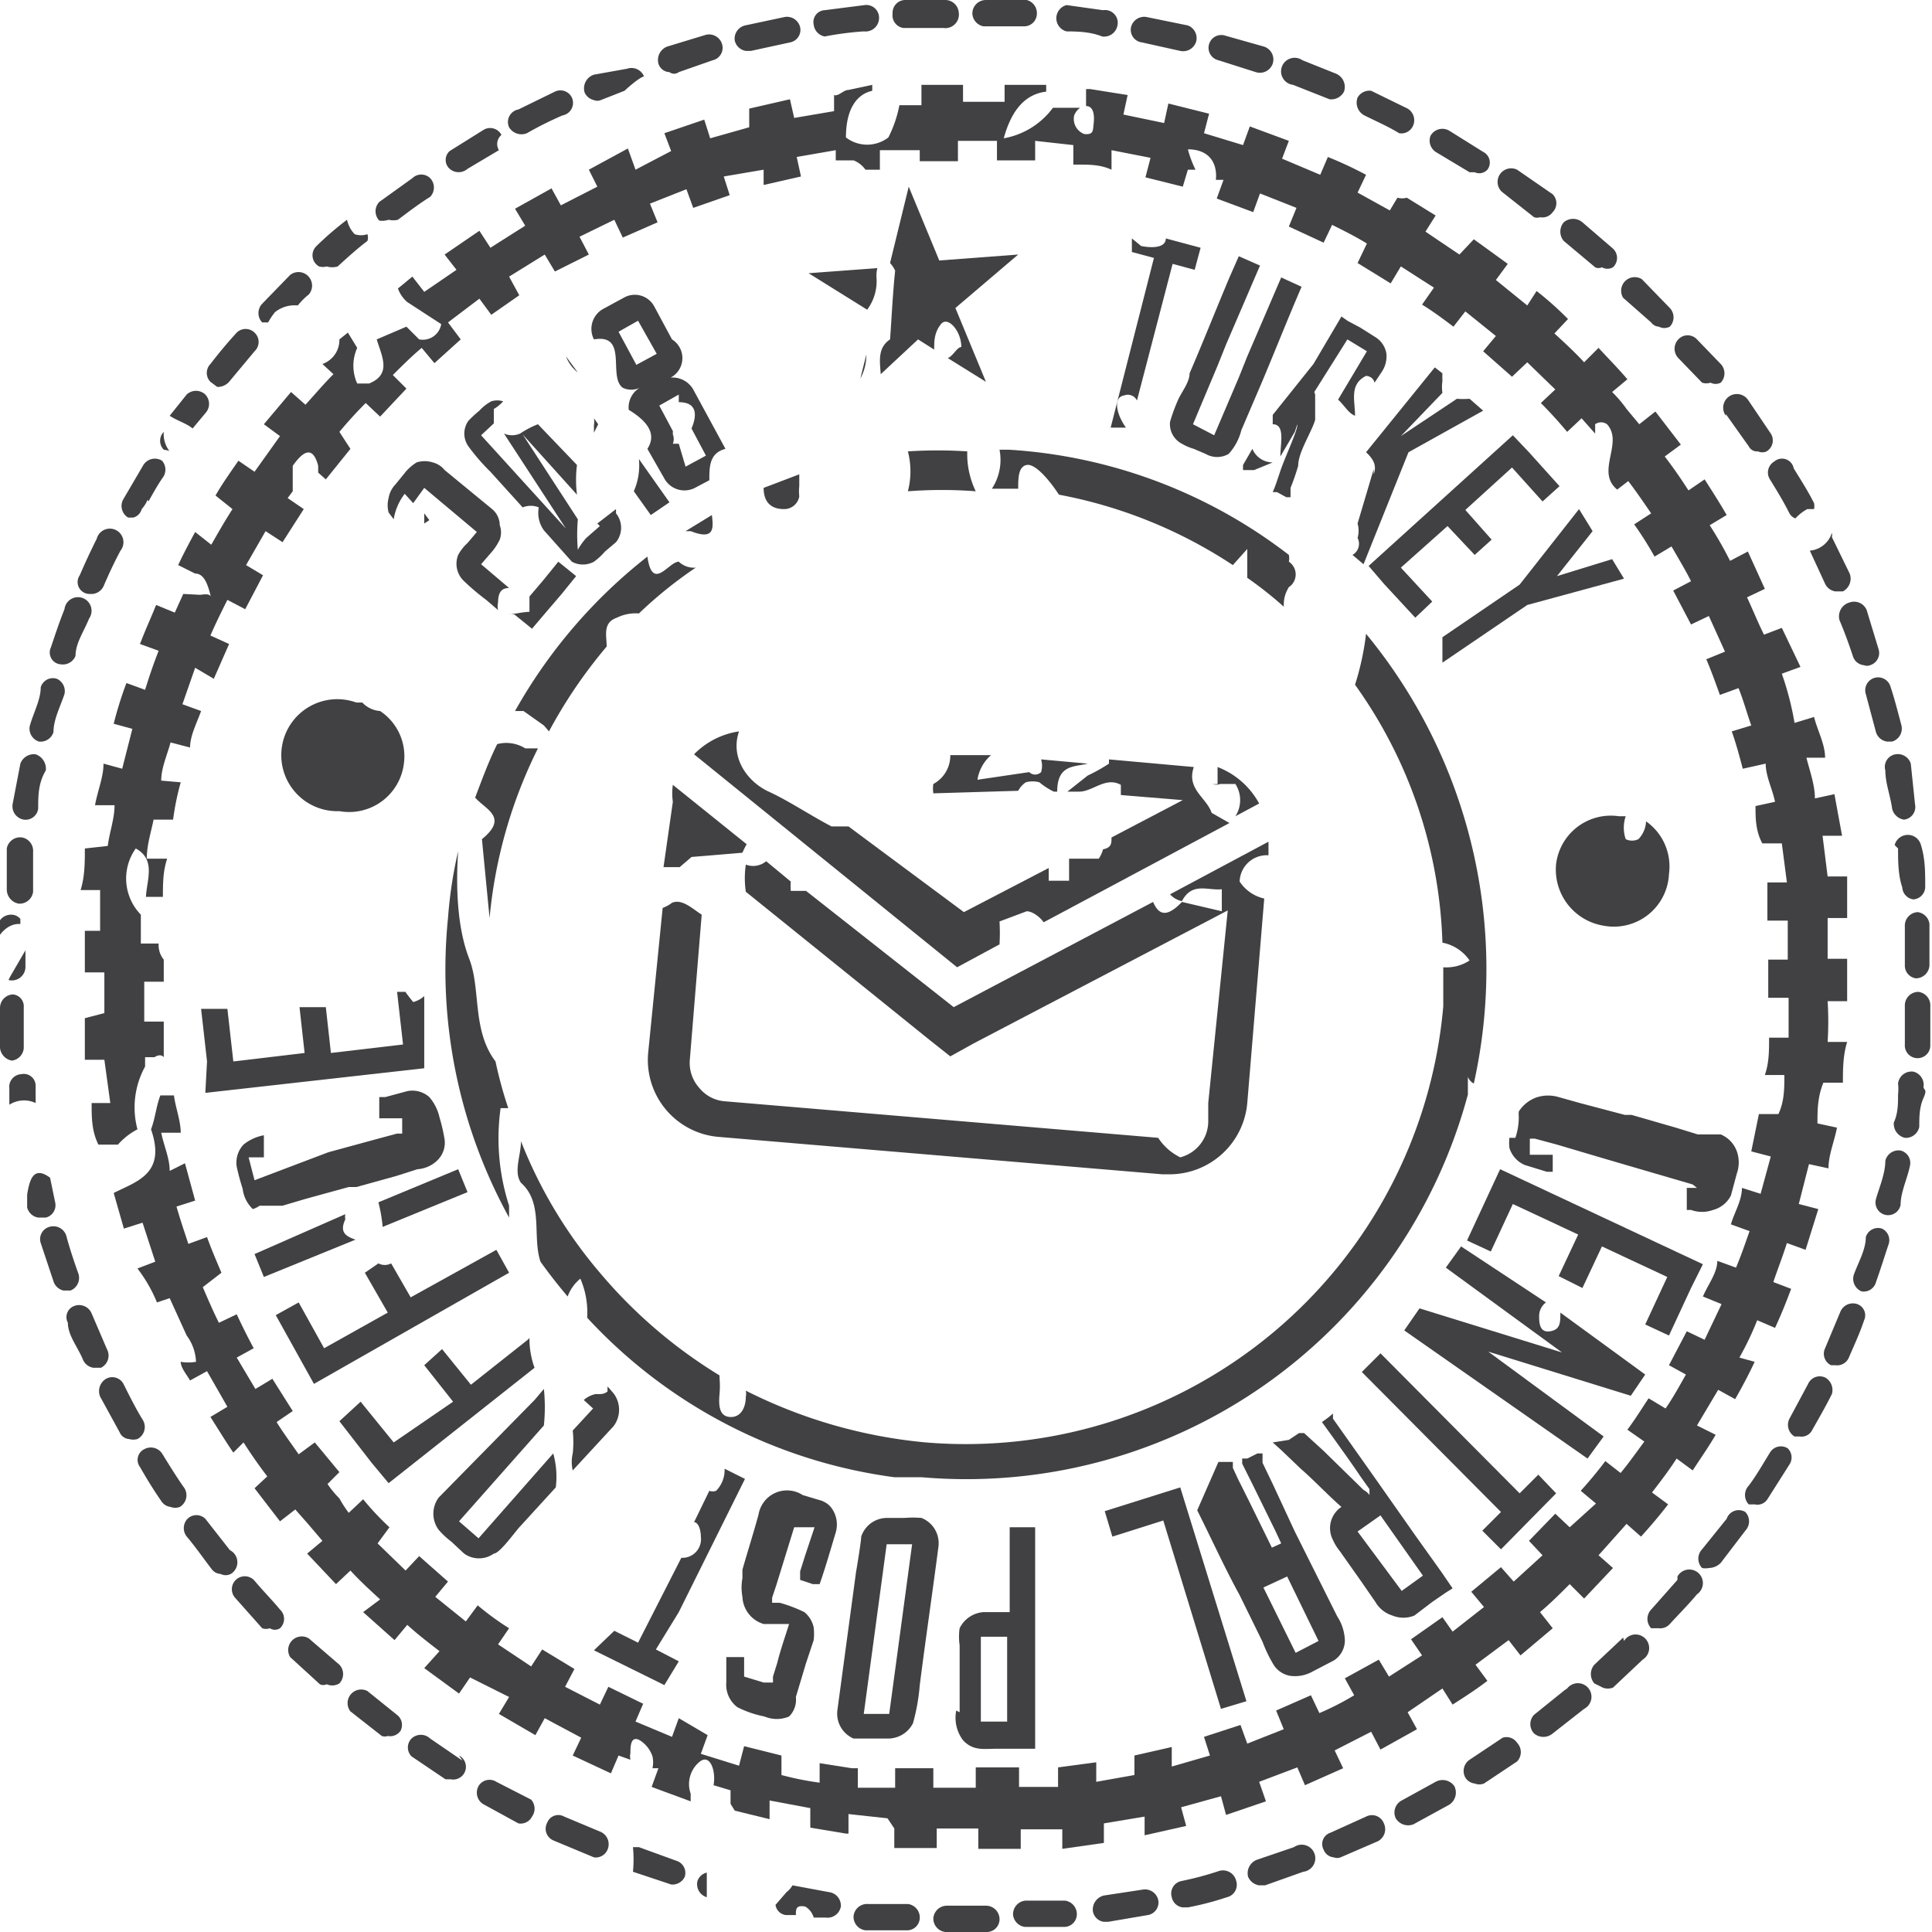 <svg xmlns="http://www.w3.org/2000/svg" viewBox="0 0 22.77 22.77"><defs><style>.cls-1{fill:#414042;}</style></defs><g id="레이어_2" data-name="레이어 2"><g id="_迹_1" data-name="卵迹_1"><path class="cls-1" d="M17.86,13.41l-.07,0a.49.49,0,0,0,0,.12.32.32,0,0,0,.18.2l.26.08.07,0v0h0v0l0-.13,0-.07v0s0,0,0,0h0l-.14,0-.13,0s0,0,0,0v0l0-.07,0-.12v0h0l.06,0,.26.07.54.16,1.06.31L20,14v0h0l-.06,0h-.06l0,.06,0,.13,0,.07h.05a.38.38,0,0,0,.26,0,.33.33,0,0,0,.21-.17l.07-.26a.39.39,0,0,0,0-.26.34.34,0,0,0-.19-.2l-.14,0-.13,0-.26-.08-.52-.15-.08,0L18.62,13l-.25-.07a.44.44,0,0,0-.25,0,.41.41,0,0,0-.22.17.35.35,0,0,0,0,.06A.77.77,0,0,1,17.86,13.41Z"/><polygon class="cls-1" points="17.83 14.19 18.6 14.55 18.37 15.04 18.65 15.18 18.88 14.69 19.65 15.05 19.39 15.61 19.67 15.74 19.93 15.18 20.07 14.9 17.68 13.78 17.55 14.06 17.29 14.62 17.57 14.75 17.83 14.19"/><path class="cls-1" d="M18.9,16.93l-1.36-1,1.68.52.17-.25-1-.73c0,.12,0,.2-.12.22s-.13-.09-.13-.17a.2.2,0,0,1,.08-.17l-1-.66-.18.25,1.37,1-1.68-.52-.18.26,2.16,1.51Z"/><polygon class="cls-1" points="17.47 18.04 17.69 18.26 18.34 17.6 18.13 17.38 17.91 17.6 16.27 15.95 16.05 16.17 17.69 17.82 17.47 18.04"/><path class="cls-1" d="M15,17l0,0,.1.09.23.22c.14.12.34.33.48.45a.3.3,0,0,0-.1.39.57.57,0,0,0,.08.13h0l0,0,.24.34.18.26a.35.35,0,0,0,.2.16.34.34,0,0,0,.26,0l.21-.16.16-.11.08-.05,0,0,0,0h0l0,0-.13-.19-.3-.42-.52-.74-.46-.65,0-.06v0s0,0,0,0h0l0,0-.06.05-.07.05,0,0v0h0s0,0,0,0c.13.18.34.47.46.65l.1.14,0,.07s.06.07,0,0h0l0,0a.19.19,0,0,0-.07-.06l-.47-.46-.23-.21,0,0a0,0,0,0,0,0,0h0l-.06,0-.12.08L15,17s0,0,0,0Zm1.27.86.5.71-.25.18L16,18.05Z"/><path class="cls-1" d="M15.85,18.33Z"/><path class="cls-1" d="M14.11,17.8c.17.34.33.69.5,1l.27.55a1.66,1.66,0,0,0,.13.27.29.29,0,0,0,.19.13.42.42,0,0,0,.27-.05l.25-.13a.28.28,0,0,0,.13-.24.55.55,0,0,0-.09-.28l-.5-1L15,17.49l-.12-.25,0-.11h-.06l0,0-.12.06h-.06l0,.06.12.24.27.55.07.15v0a0,0,0,0,1,0,0h0l0,0-.11.05,0,0h0s0,0,0,0v0l-.27-.55-.13-.26-.06-.13,0-.07h0l0,0h0l-.1,0-.07,0,0,0s0,0,0,0Zm1.06.78.37.76-.27.14-.38-.77Z"/><polygon class="cls-1" points="13.71 17.92 14.39 20.14 14.69 20.05 13.91 17.53 13.02 17.81 13.11 18.11 13.71 17.92"/><path class="cls-1" d="M11.27,20.16a.44.44,0,0,0,.08.35c.12.13.25.1.4.1h.45s0,0,0,0v-.37c0-.15,0-.3,0-.46,0-.56,0-1.13,0-1.71V18s0,0,0,0h-.3s0,0,0,0h0v1h-.31a.34.34,0,0,0-.28.19.68.68,0,0,0,0,.2v.79Zm.6-.87,0,1h-.31l0-1Z"/><path class="cls-1" d="M10.06,20.49l.2,0,.2,0a.33.33,0,0,0,.3-.18,2.36,2.36,0,0,0,.08-.45c.07-.55.15-1.09.22-1.63a.32.32,0,0,0-.2-.34,1.2,1.2,0,0,0-.2,0l-.2,0a.32.32,0,0,0-.31.22c0,.05-.05.36-.06.41l-.22,1.63A.32.32,0,0,0,10.06,20.49Zm.39-2.29.3,0-.27,2-.3,0Z"/><path class="cls-1" d="M9,19.14l.16,0,.07,0H9.3s0,0,0,0h0c-.05.16-.1.3-.14.46l-.05.16,0,.07h0s0,0,0,0H9l-.23-.07h0v0l0-.07,0-.16h0l-.11,0-.1,0h0v0l0,.12c0,.08,0,.16,0,.18a.33.33,0,0,0,.13.29,1.21,1.21,0,0,0,.32.11.37.37,0,0,0,.29,0A.28.28,0,0,0,9.38,20l.12-.4.09-.27a.68.68,0,0,0,0-.15A.32.32,0,0,0,9.48,19a1.72,1.72,0,0,0-.29-.11l-.09,0a0,0,0,0,1,0,0v-.06l.05-.15L9.36,18v0h0l.09,0,.08,0h.07s0,0,0,0l-.11.33-.06.19,0,.1v0h0l.15.05.08,0h0v0c.07-.2.13-.41.19-.61a.33.33,0,0,0-.06-.3.26.26,0,0,0-.13-.08l-.2-.06a.34.34,0,0,0-.52.23c-.06.22-.13.44-.19.65l0,.1a.61.61,0,0,0,0,.22A.35.35,0,0,0,9,19.14Z"/><path class="cls-1" d="M8,19.58l-.27-.14L8,19v0s0,0,0,0l.78-1.57-.24-.12a.35.35,0,0,1-.1.26.11.11,0,0,1-.08,0l-.18.37c.05,0,.08.09.08.17a.22.22,0,0,1-.23.25l0,0-.51,1-.28-.14L7,19.45l.83.41Z"/><path class="cls-1" d="M7.08,16.43s-.06,0-.06,0a.31.31,0,0,0-.14.07l.11.1-.24.26a1.22,1.22,0,0,1,0,.27.44.44,0,0,0,0,.2l.48-.52a.32.32,0,0,0,0-.39l-.07-.08v.06A.14.14,0,0,1,7.08,16.43Z"/><path class="cls-1" d="M6.52,17.13h0v0l-.88,1-.23-.2,1-1.13a2.08,2.08,0,0,0,0-.43l-.11.13L5.17,17.65a.32.32,0,0,0,0,.38,1,1,0,0,0,.15.14l.15.14a.3.3,0,0,0,.35,0c.07,0,.26-.27.31-.32l.42-.46A1,1,0,0,0,6.52,17.13Z"/><path class="cls-1" d="M6.22,15.79l-.67.53-.34-.42L5,16.09l.34.43L4.64,17l-.39-.48L4,16.75l.38.49.2.24,1.72-1.36a1,1,0,0,1-.06-.35Z"/><path class="cls-1" d="M4.46,14.89,4.3,15l.27.47-.75.42-.3-.54-.27.15.3.54.15.27L6,15l-.15-.27-.27.15-.74.41-.23-.4A.16.16,0,0,1,4.46,14.89Z"/><path class="cls-1" d="M4.51,14.46l1-.41-.11-.27-.94.39A1.84,1.84,0,0,1,4.51,14.46Z"/><path class="cls-1" d="M4.07,14.37a.14.14,0,0,1,0-.06L3,14.78l.11.27,1.08-.44C4.07,14.57,4,14.52,4.07,14.37Z"/><path class="cls-1" d="M3.06,14.21l.14,0,.13,0,.27-.08.51-.14.09,0,.47-.13.25-.08a.37.37,0,0,0,.23-.1.29.29,0,0,0,.09-.25,2,2,0,0,0-.06-.26.55.55,0,0,0-.12-.24.3.3,0,0,0-.26-.07l-.26.07-.07,0h0v.05l0,.13,0,.07v0h0l.14,0,.13,0s0,0,0,0v0l0,.06,0,.12v0s0,0,0,0l-.06,0-.26.07-.55.15L3,13.91l-.07-.27v0H3l.06,0h.05l0-.06,0-.13,0-.07v0h0a.53.53,0,0,0-.24.11.31.31,0,0,0-.08.26,2.5,2.5,0,0,0,.07.26.39.39,0,0,0,.12.24A.3.3,0,0,0,3.06,14.21Z"/><path class="cls-1" d="M2.42,12.88,5,12.59l0-.31L5,11.74a.32.32,0,0,1-.13.07s-.09-.11-.09-.12h-.1l.07.62-.85.1-.06-.54-.31,0,.06.54-.84.1-.07-.62-.31,0,.07.62Z"/><path class="cls-1" d="M4.87,5.93,5,5.75l.62.52-.11.13a.53.53,0,0,0-.11.14.28.28,0,0,0,.07.31,2.75,2.75,0,0,0,.26.22l.14.12a.2.2,0,0,1,0-.09c0-.14.06-.17.13-.17l-.33-.28.13-.15a.67.67,0,0,0,.09-.14.25.25,0,0,0,0-.17A.25.25,0,0,0,5.8,6l-.56-.46a.26.26,0,0,0-.14-.09.31.31,0,0,0-.19,0,.58.58,0,0,0-.12.1l-.13.16a.3.3,0,0,0-.08.16.33.33,0,0,0,0,.17l.06.08a.66.66,0,0,1,.13-.3Z"/><path class="cls-1" d="M6,7.24l.06,0,.21.17.17-.2.18-.21.17-.21-.21-.17-.17.21-.17.2,0,0v.18C6.1,7.22,6,7.25,6,7.24Z"/><path class="cls-1" d="M5.06,6.13,5,6.05,5,6.17Z"/><path class="cls-1" d="M7.07,6.2l-.16.14h0a.71.71,0,0,0-.1.14,2.2,2.2,0,0,1,0-.36l-.65-1,.64.71a1.41,1.41,0,0,1,0-.35L6.34,5a1.06,1.06,0,0,0-.21.11.24.24,0,0,1-.19,0l.73,1.12-1-1.1.15-.14s0-.07,0-.11l0-.06,0,0a.44.44,0,0,0,.11-.09.23.23,0,0,0-.14,0,.53.53,0,0,0-.14.11,1.42,1.42,0,0,0-.13.12.26.26,0,0,0,0,.3,2.43,2.43,0,0,0,.26.3l.38.42a.25.25,0,0,1,.19,0,.35.35,0,0,0,.06.27l.33.37A.27.27,0,0,0,7,6.62a.74.74,0,0,0,.13-.12l.13-.11a.27.27,0,0,0,0-.34V6l-.22.17Z"/><path class="cls-1" d="M6.81,4.39,6.67,4.2A.45.45,0,0,0,6.81,4.39Z"/><path class="cls-1" d="M7.05,5,7,4.93a.22.22,0,0,1,0,.08L7,5.1Z"/><path class="cls-1" d="M7.47,5.79l.2.28.22-.15-.36-.51,0,0A.76.76,0,0,1,7.47,5.79Z"/><path class="cls-1" d="M7,4c.41-.07.16.44.34.57a.23.23,0,0,0,.2,0,.27.27,0,0,0-.13.26h0c.23.14.33.29.22.46l.2.35a.27.27,0,0,0,.36.11l.17-.09c0-.16,0-.32.19-.37l0,0-.38-.7a.28.28,0,0,0-.37-.11A.26.26,0,0,0,7.92,4l-.21-.39a.26.26,0,0,0-.36-.1l-.24.13A.27.27,0,0,0,7,4l0,0A.34.34,0,0,1,7,4ZM8,4.65l0,.09,0,0c.23,0,.21.17.15.31l.17.32-.24.13L8,5.23l-.07,0a.15.15,0,0,0,0-.11V5.08l-.16-.3Zm-.48-.87.22.39-.24.13-.21-.39Z"/><path class="cls-1" d="M10.49,4c-.15.1-.12.26-.11.41L10.82,4l.19.12c0-.1,0-.2.08-.3s.24.08.24.27c-.05,0-.1.11-.16.13l.45.28-.36-.87L12,3l-.93.07-.36-.87-.22.9a.35.35,0,0,1,.06.09C10.52,3.48,10.51,3.73,10.49,4Z"/><path class="cls-1" d="M10.34,3.16l-.81.06.69.43a.56.56,0,0,0,.11-.38A.37.37,0,0,1,10.34,3.16Z"/><path class="cls-1" d="M10.21,4.18l-.07.28h0A.56.56,0,0,0,10.21,4.18Z"/><path class="cls-1" d="M13.25,4.66a.12.12,0,0,1,.15.06l.42-1.61.26.07.07-.26-.41-.11c0,.1-.13.12-.29.09l-.11-.09,0,.16.26.07-.51,2,.18,0,0,0C13.15,4.87,13.12,4.68,13.25,4.66Z"/><path class="cls-1" d="M14.7,4.2l-.1.25-.29.68L14.06,5l.29-.69.1-.25.4-.93-.25-.11-.11.25c-.16.38-.31.76-.47,1.13,0,.1-.08.2-.13.3a2.15,2.15,0,0,0-.1.27.26.26,0,0,0,.14.26.59.59,0,0,0,.14.06l.14.06a.27.27,0,0,0,.27,0,.64.64,0,0,0,.15-.28l.24-.56c.16-.38.31-.76.47-1.13l-.24-.11Z"/><path class="cls-1" d="M14.76,5.29l-.11.19,0,.06v0h0l0,0,.07,0,.06,0,0,0h0s0,0,0,0L15,5.45A.26.26,0,0,1,14.76,5.29Z"/><path class="cls-1" d="M15.49,4.62,15.88,4l.23.14-.34.57c.07.06.12.16.2.19l0,0v0c0-.18-.07-.37.13-.47,0,0,.08,0,.1.08l.08-.12a.33.33,0,0,0,.06-.22.28.28,0,0,0-.12-.19l-.19-.12-.15-.08-.07-.05,0,0h0l0,0-.1.17-.23.39L15,4.89,15,5c.15,0,.09.23.09.38l.17-.29L15.29,5l0-.06s0-.07,0,0h0a.06.06,0,0,1,0,0s0,0,0,.07-.15.39-.2.54-.06.18-.09.25v0s0,0,0,0h0l.05,0,.11.06.05,0h0v0s0-.08,0-.11a2.67,2.67,0,0,0,.09-.26c0-.16.15-.38.2-.54h0l0-.3Z"/><path class="cls-1" d="M16.19,5.59l0-.06,0,0L16,6.17a.31.31,0,0,1,0,.17.15.15,0,0,1-.06.2l.13.11.53-1.32.88-.49-.16-.14a1,1,0,0,1-.15,0l-.66.44L17,4.63a.47.47,0,0,1,0-.14h0a.79.79,0,0,1,0-.09l-.09-.07-.81,1,0,0C16.21,5.43,16.22,5.51,16.19,5.59Z"/><path class="cls-1" d="M15.52,6l0,.06,0,0Z"/><path class="cls-1" d="M15.85,6h0l0,0Z"/><polygon class="cls-1" points="16.51 6.69 17.06 6.2 17.38 6.54 17.58 6.36 17.27 6.01 17.82 5.51 18.18 5.91 18.38 5.73 18.02 5.33 17.83 5.13 16.13 6.67 16.31 6.88 16.68 7.28 16.88 7.09 16.51 6.69"/><path class="cls-1" d="M19.14,6.82,19,6.59l-.65.2.42-.53L18.61,6l-.7.89L17,7.51h0c0,.08,0,.17,0,.25l0,.05,1-.68Z"/><path class="cls-1" d="M18.78,5.43v0Z"/><path class="cls-1" d="M10.54,21.55l0,.23.5,0v-.23h.49v.24l.5,0,0-.23.49,0,0,.23.49-.07,0-.23.48-.08,0,.22.49-.11-.06-.22.47-.13.06.22.47-.16L14.84,21l.45-.17.09.21.45-.2-.1-.21.43-.22.11.21.43-.24-.11-.2L17,19.9l.12.19c.14-.09.28-.18.41-.28l-.14-.19.39-.29.14.18.38-.32L18.15,19c.12-.1.24-.22.35-.33l.17.17.34-.36-.17-.15.33-.37.17.15c.11-.12.22-.25.32-.38l-.19-.14c.1-.13.2-.26.29-.4l.19.14c.09-.14.19-.28.27-.42L20,16.8l.25-.42.2.11c.08-.14.16-.29.23-.44L20.5,16a3.55,3.55,0,0,0,.21-.44l.21.09c.07-.15.13-.3.19-.46l-.21-.08c.05-.15.11-.3.16-.46l.22.08.15-.48-.23-.06.12-.47.23.05c0-.16.07-.32.1-.48l-.23-.05c0-.15,0-.31.07-.48l.23,0c0-.15,0-.32.05-.48h0l-.23,0a3.87,3.87,0,0,0,0-.48h.23c0-.17,0-.34,0-.5h-.23c0-.16,0-.32,0-.48l.23,0c0-.16,0-.33,0-.49l-.23,0-.06-.48.23,0-.09-.49-.23.05c0-.16-.06-.32-.1-.48l.22,0c0-.16-.09-.32-.13-.48l-.23.07A3.53,3.53,0,0,0,21,7.94l.22-.08L21,7.4l-.21.08c-.07-.14-.13-.29-.2-.44l.21-.1L20.6,6.5l-.21.11a4.49,4.49,0,0,0-.24-.42l.2-.12c-.08-.14-.17-.28-.26-.42l-.19.13c-.09-.14-.18-.27-.28-.4l.19-.14-.3-.39L19.32,5l-.15-.18A1.46,1.46,0,0,0,19,4.62l.18-.15c-.11-.13-.23-.25-.34-.37l-.17.17c-.11-.12-.23-.23-.35-.34l.16-.17a3.8,3.8,0,0,0-.37-.33L18,3.6l-.37-.3.14-.19-.4-.29L17.2,3l-.4-.27.12-.19-.34-.21a.2.2,0,0,1-.11,0l-.09.15L16,2.27l.1-.21a4.69,4.69,0,0,0-.45-.21l-.09.21-.45-.19.08-.21-.46-.17-.08.22-.46-.14.06-.23-.48-.12-.05.23-.48-.1.05-.23-.44-.07h-.05l0,.2c.09,0,.1.11.09.2s0,.14-.11.13a.19.19,0,0,1-.12-.22.2.2,0,0,1,.07-.09l-.32,0a.92.92,0,0,1-.58.36c.09-.33.25-.52.5-.55V1l-.49,0V1.2h-.49V1h-.49v.24H10.6a1.43,1.43,0,0,1-.13.38.41.41,0,0,1-.5,0c0-.34.13-.51.31-.55V1L10,1.06c-.06,0-.12.08-.17.06l0,.19-.47.08-.05-.22-.48.11,0,.22-.46.13-.07-.22-.47.16.08.21L7.49,2,7.4,1.75,6.94,2l.1.2-.43.22-.11-.2-.43.24.12.2-.41.26-.13-.2L5.24,3l.14.18L5,3.44l-.14-.18-.17.14a.38.38,0,0,0,.11.16l.4.26A.22.22,0,0,1,4.94,4l-.15-.15L4.44,4c.06.2.18.41-.09.52,0,0-.13,0-.14,0a.51.51,0,0,1,0-.42L4.1,3.92,4,4a.3.3,0,0,1-.2.29l.13.12c-.12.12-.22.24-.33.36l-.17-.15L3.11,5l.19.14L3,5.56l-.19-.13c-.09.13-.19.27-.27.41L2.74,6c-.09.14-.17.28-.25.42L2.3,6.27v0h0c-.07.13-.14.26-.2.39l.2.1c.07,0,.14.05.19.3,0-.08-.09-.05-.14-.05L2.16,7l-.1.22-.22-.09c-.06.15-.13.3-.19.46l.22.08c-.06.15-.11.3-.16.46l-.22-.08a4.42,4.42,0,0,0-.15.48l.22.06-.12.47L1.22,9c0,.16-.07.32-.1.49l.23,0c0,.16-.06.32-.08.48L1,10c0,.16,0,.33-.05.49v0l.23,0,0,.48H1c0,.16,0,.33,0,.49h.23c0,.16,0,.32,0,.48L1,12c0,.16,0,.33,0,.49l.23,0L1.3,13l-.22,0c0,.17,0,.33.08.49l.23,0v0a.8.8,0,0,1,.23-.18,1,1,0,0,1,.09-.74s0-.08,0-.11l.11,0s.07-.05.11,0l0-.42-.23,0c0-.16,0-.31,0-.47h.23c0-.09,0-.17,0-.26a.27.27,0,0,1-.06-.19H1.66c0-.11,0-.23,0-.34A.61.61,0,0,1,1.6,10c.24.13.13.37.12.57l.2,0v0c0-.15,0-.3.05-.45l-.24,0c0-.16.05-.31.08-.46l.23,0a3.12,3.12,0,0,1,.09-.44L1.9,9.2c0-.15.07-.3.11-.45l.23.06c0-.14.08-.29.13-.43L2.15,8.3l.15-.43L2.52,8l.18-.41-.22-.1c.06-.14.13-.28.2-.42l.21.11.21-.4-.2-.12.23-.4.2.13L3.58,6l-.19-.13.06-.08v-.3c.1-.14.23-.27.3,0,0,0,0,.06,0,.08l.09.08.29-.36L4,5.09c.1-.12.2-.23.31-.34l.17.16.31-.33-.16-.16c.11-.11.22-.22.34-.32l.15.18L5.43,4,5.28,3.8l.37-.28.14.19.33-.23,0,0L6,3.26,6.42,3l.12.2L6.94,3l-.11-.21.41-.2.1.21.41-.18-.09-.22.43-.17.08.22L8.6,2.3l-.07-.22L9,2,9,2.18l.44-.1-.05-.23.46-.08v.12l.21,0A.31.31,0,0,1,10.2,2l.17,0,0-.23.47,0V1.9h.45V1.66c.15,0,.31,0,.46,0v.23l.45,0,0-.23h0l.45.05,0,.23h.06c.13,0,.26,0,.39.06l0-.23.46.09-.06.23.44.11L14,2l.09,0A1.27,1.27,0,0,1,14,1.76c.25,0,.35.16.33.36l.09,0-.08.22.43.16.08-.22.43.17-.09.22.41.19.1-.21c.14.07.28.14.41.22L16,3.1l.39.24.12-.2.39.25-.14.2c.13.08.25.17.37.26l.14-.18.36.29-.15.18.34.3L18,4.27l.33.32-.17.16c.11.11.21.22.31.34l.17-.16.16.18h0l0-.11h0A.12.12,0,0,1,18.94,5s0,0,0,0c.2.22-.14.56.12.77h0l.13-.1c.1.13.18.25.27.38l-.2.13a4,4,0,0,1,.24.38l.2-.12c.08.14.16.27.23.41l-.21.11.21.4.21-.1.19.42-.22.09c.06.14.11.28.16.42l.22-.08c.06.15.1.3.15.44l-.23.07c.05.14.09.29.13.44L20.81,9c0,.15.08.3.11.45l-.23.05c0,.14,0,.29.08.44l.23,0,.06.46-.23,0,0,.45h.24c0,.15,0,.3,0,.46h-.23c0,.15,0,.3,0,.45h.24l0,.47-.23,0c0,.15,0,.3-.05.44l.23,0c0,.16,0,.31-.07.46l-.23,0-.09.44.23.06-.12.44L20.53,14c0,.15-.09.29-.13.43l.22.08c-.05.14-.1.29-.16.43l-.22-.08c0,.14-.11.28-.17.42l.22.09-.2.42-.21-.1-.21.4.2.11c-.08.14-.15.27-.24.4l-.2-.12c-.08.12-.16.25-.25.37l.2.14c-.09.12-.18.25-.28.37l-.18-.14c-.09.12-.19.24-.29.35l.18.15L18.5,18l-.17-.16-.31.32.16.17-.34.31-.15-.17-.35.29.15.18-.37.29L17,19.06l-.37.26.13.19-.39.25-.12-.2-.4.22.11.2a3.17,3.17,0,0,1-.41.21l-.1-.21-.41.18.09.22-.43.17-.08-.22-.43.14.07.22-.45.13,0-.23-.44.1,0,.23-.45.08,0-.23-.45.06,0,.23-.46,0,0-.23H11.5v.24H11v-.23l-.45,0,0,.23h0l-.44,0,0-.23h-.07l-.38-.06,0,.23a3.58,3.58,0,0,1-.45-.09l0-.23-.44-.11-.06.23-.45-.14.08-.22L8,20.25l-.08.22-.43-.18.09-.21-.41-.2-.1.21-.41-.21.11-.21-.38-.23-.13.2-.39-.26L6,19.19a3.18,3.18,0,0,1-.37-.27l-.14.19-.36-.29.15-.18-.34-.3-.16.17-.33-.32L4.59,18a3.26,3.26,0,0,1-.31-.33l-.17.16A1.46,1.46,0,0,1,4,17.66a1.15,1.15,0,0,1-.14-.17L4,17.35,3.71,17l-.19.14c-.09-.13-.18-.25-.26-.38l.19-.13-.24-.38-.2.12L2.79,16l.2-.11c-.07-.13-.14-.27-.2-.4l-.21.1c-.07-.14-.13-.28-.19-.42L2.61,15c-.06-.14-.12-.28-.17-.42l-.22.08c-.05-.15-.1-.3-.14-.44l.22-.07-.12-.44L2,13.8c0-.15-.07-.3-.1-.45l.23,0c0-.14-.06-.29-.08-.44l-.16,0c-.05.13-.06.27-.11.4.18.52-.16.61-.44.75l.12.42.22-.07.15.46-.21.08v0a1.74,1.74,0,0,1,.23.4L2,15.3l.2.44h0a.55.55,0,0,1,.11.31.54.54,0,0,1-.18,0c0,.07.07.15.11.22l.2-.11.24.42-.2.12c.09.14.18.29.27.42L2.87,17c.09.14.18.27.28.4L3,17.54l.3.39.18-.14.15.17.17.2-.18.15.34.36.17-.16c.11.12.23.23.35.34L4.28,19l.37.33.15-.18c.12.11.25.21.38.31L5,19.66l.41.3.13-.19L6,20l-.12.2.43.25.11-.2.43.23-.1.21.45.21.09-.21.14.05a.19.19,0,0,1,0-.08c0-.07,0-.21.11-.15a.36.36,0,0,1,.15.19.33.33,0,0,1,0,.14l.07,0-.08.22.46.17,0-.09a.34.34,0,0,1,.11-.38c.12-.09.19.11.16.28l0,0,.2.06,0,.16.05.08.41.1,0-.22.48.09,0,.23.42.07H10l0-.23.46.05Z"/><path class="cls-1" d="M17,11.11a.5.5,0,0,1,.32.21.5.5,0,0,1-.31.08c0,.15,0,.3,0,.46A5.65,5.65,0,0,1,10.91,17a5.9,5.9,0,0,1-2.12-.61.17.17,0,0,1,0,.07c0,.13-.06.25-.19.24s-.13-.15-.12-.27,0-.15,0-.22A5.76,5.76,0,0,1,7.07,15a5.47,5.47,0,0,1-.93-1.55c0,.17-.09.36,0,.49.27.24.13.63.23.93.1.14.21.28.32.41a.48.48,0,0,1,.15-.21,1,1,0,0,1,.08.46,6,6,0,0,0,3.62,1.88l.32,0A6.12,6.12,0,0,0,17.3,12.9c0-.07,0-.14,0-.21a.14.14,0,0,0,.07.08,6.21,6.21,0,0,0-1.27-5.3,3.22,3.22,0,0,1-.13.6A5.5,5.5,0,0,1,17,11.11Z"/><path class="cls-1" d="M9.24,6a.18.18,0,0,0,.18-.15.53.53,0,0,1,0-.12V5.67s0,0,0-.08L9,5.75H9C9,5.9,9.07,6,9.24,6Z"/><path class="cls-1" d="M6.41,8.55l.06.07a5.76,5.76,0,0,1,.68-1c0-.13-.05-.28.12-.34a.5.5,0,0,1,.26-.05,5,5,0,0,1,.67-.54A.26.26,0,0,1,8,6.62H8c-.12,0-.31.36-.37-.06A6.1,6.1,0,0,0,6.07,8.38h.1Z"/><path class="cls-1" d="M10.7,5.79a5.29,5.29,0,0,1,.8,0,1,1,0,0,1-.1-.47,5.37,5.37,0,0,0-.7,0A.93.93,0,0,1,10.7,5.79Z"/><path class="cls-1" d="M8.39,6.07l-.31.19.06,0C8.42,6.37,8.41,6.23,8.39,6.07Z"/><path class="cls-1" d="M11.69,5.76H12c0-.12,0-.26.1-.28s.27.18.38.35a5.58,5.58,0,0,1,2.05.83l.17-.19h0l0,.34a4.58,4.58,0,0,1,.43.34c0-.06,0-.13.06-.23a.18.18,0,0,0,0-.3.19.19,0,0,0,0-.08A6,6,0,0,0,11.89,5.3h-.11A.62.62,0,0,1,11.69,5.76Z"/><path class="cls-1" d="M5.68,9.89l.09.93a5.63,5.63,0,0,1,.57-2l-.15,0a.42.42,0,0,0-.33-.05c-.1.2-.18.42-.26.63C5.72,9.54,6,9.63,5.68,9.89Z"/><path class="cls-1" d="M6,14.21a2.58,2.58,0,0,1-.1-1.15l.09,0a4.94,4.94,0,0,1-.15-.55c-.28-.37-.17-.85-.31-1.21s-.16-.84-.13-1.27a5.19,5.19,0,0,0-.12.79A6.06,6.06,0,0,0,6,14.35l0-.14Z"/><path class="cls-1" d="M6.89,1.09A.16.16,0,0,0,7,1.18a.11.11,0,0,0,.08,0l.28-.11s0,0,0,0,.16-.15.23-.17a.11.11,0,0,0,0,0,.16.16,0,0,0-.2-.09L7,.88A.17.17,0,0,0,6.89,1.09Z"/><path class="cls-1" d="M5.91,1.59h0a.15.15,0,0,0-.21-.06l-.4.25a.14.14,0,0,0,0,.21.16.16,0,0,0,.21,0l.37-.22h0A.14.14,0,0,1,5.91,1.59Z"/><path class="cls-1" d="M21.52,16.24a.15.15,0,0,0-.21.07l-.22.41a.16.16,0,0,0,.06.21l.06,0a.14.14,0,0,0,.15-.08c.08-.14.16-.28.23-.42A.17.17,0,0,0,21.52,16.24Z"/><path class="cls-1" d="M4.58,2.59a.23.23,0,0,0,.11,0c.12-.09.25-.19.38-.27a.16.16,0,0,0,0-.22.15.15,0,0,0-.21,0l-.39.28a.16.16,0,0,0,0,.22A.24.24,0,0,0,4.58,2.59Z"/><path class="cls-1" d="M10.65.33h0l.47,0A.16.16,0,0,0,11.3.15.16.16,0,0,0,11.14,0l-.47,0a.15.15,0,0,0-.15.16A.15.15,0,0,0,10.65.33Z"/><path class="cls-1" d="M9.72.43h0a3.62,3.62,0,0,1,.46-.06A.16.16,0,0,0,10.36.2a.15.15,0,0,0-.17-.14L9.72.12a.14.14,0,0,0-.13.17A.16.16,0,0,0,9.72.43Z"/><path class="cls-1" d="M3.76,3.14a.16.16,0,0,0,.09,0,.22.22,0,0,0,.13,0c.11-.1.23-.21.35-.3a.12.12,0,0,0,0-.08.23.23,0,0,1-.15,0,.35.35,0,0,1-.09-.17,3.65,3.65,0,0,0-.36.31A.15.15,0,0,0,3.76,3.14Z"/><path class="cls-1" d="M7.76.75a.14.14,0,0,0,.13.1A.09.09,0,0,0,8,.85L8.4.71A.15.15,0,0,0,8.51.52.16.16,0,0,0,8.32.41L7.86.55A.17.17,0,0,0,7.76.75Z"/><path class="cls-1" d="M8.66.48A.16.16,0,0,0,8.79.6h.06L9.31.5A.15.15,0,0,0,9.43.32.16.16,0,0,0,9.25.2L8.78.3A.16.16,0,0,0,8.66.48Z"/><path class="cls-1" d="M.72,7.83h0a.16.16,0,0,0,.17-.1c0-.15.1-.29.16-.44a.16.16,0,1,0-.29-.11c-.06.15-.11.3-.16.45A.14.14,0,0,0,.72,7.83Z"/><path class="cls-1" d="M.28,9.66h0a.15.15,0,0,0,.17-.13c0-.15,0-.3.09-.45a.18.18,0,0,0-.12-.19A.17.17,0,0,0,.24,9l-.09.47A.16.16,0,0,0,.28,9.66Z"/><path class="cls-1" d="M.46,8.74h0a.16.16,0,0,0,.17-.11c0-.15.08-.3.13-.45A.16.16,0,0,0,.67,8a.15.15,0,0,0-.19.1c0,.15-.09.31-.13.46A.16.16,0,0,0,.46,8.74Z"/><path class="cls-1" d="M.08,10c0,.16,0,.32,0,.48v0a.17.17,0,0,0,.14.17h0a.16.16,0,0,0,.17-.14v0c0-.16,0-.31,0-.47a.16.16,0,0,0-.13-.17A.16.16,0,0,0,.08,10Z"/><path class="cls-1" d="M11.59.31h0l.47,0a.15.15,0,0,0,.16-.14A.16.16,0,0,0,12.1,0l-.48,0a.16.16,0,0,0-.16.15A.16.16,0,0,0,11.59.31Z"/><path class="cls-1" d="M3.51,3.6a.8.8,0,0,1,.13-.13.16.16,0,0,0-.22-.23l-.33.34a.16.16,0,0,0,0,.22l.07,0a.83.83,0,0,1,.08-.12A.37.37,0,0,1,3.51,3.6Z"/><path class="cls-1" d="M2.56,4.56A.18.18,0,0,0,2.7,4.5L3,4.14a.15.15,0,0,0,0-.22.15.15,0,0,0-.21,0c-.11.12-.21.24-.31.37a.15.15,0,0,0,0,.21Z"/><path class="cls-1" d="M1.06,7l0,0a.16.16,0,0,0,.16-.09c.06-.14.13-.29.2-.42a.16.16,0,1,0-.28-.14c-.07.14-.14.29-.2.43A.14.14,0,0,0,1.06,7Z"/><path class="cls-1" d="M2.42,4.87a.16.16,0,0,0,0-.22.16.16,0,0,0-.22,0L2,4.9c.09.06.2.09.27.15Z"/><path class="cls-1" d="M2,5.32H2l0,0a.33.33,0,0,1-.07-.23v0a.15.15,0,0,0,0,.21S2,5.31,2,5.32Z"/><path class="cls-1" d="M1.75,5.91c.05-.09.1-.18.16-.27a.16.16,0,0,0,0-.21.16.16,0,0,0-.22.05l-.24.41a.16.16,0,0,0,.06.21l.06,0A.14.14,0,0,0,1.67,6a.41.41,0,0,0,.07-.11v0Z"/><path class="cls-1" d="M18.8,3.15a.09.09,0,0,0,.08,0,.13.13,0,0,0,.13,0,.15.15,0,0,0,0-.22l-.36-.31a.17.17,0,0,0-.22,0,.17.17,0,0,0,0,.22Z"/><path class="cls-1" d="M12.53.37h0c.15,0,.31,0,.46.06h0A.16.16,0,0,0,13.17.3.15.15,0,0,0,13,.12L12.57.06a.16.16,0,0,0,0,.31Z"/><path class="cls-1" d="M21.33,6.49h0l.18.39a.16.16,0,0,0,.12.09h.09a.17.17,0,0,0,.08-.21l-.21-.43a.12.12,0,0,0,0-.05A.3.3,0,0,1,21.33,6.49Z"/><path class="cls-1" d="M22.28,8.09a.15.15,0,1,0-.29.09l.12.45a.16.16,0,0,0,.13.11h.06a.16.16,0,0,0,.11-.19C22.37,8.4,22.33,8.24,22.28,8.09Z"/><path class="cls-1" d="M20.91,5.44a.15.15,0,0,0-.05.21c.08.13.16.26.23.4a.13.13,0,0,0,.07.06A.53.53,0,0,1,21.3,6l.08,0a.19.19,0,0,0,0-.07c-.07-.14-.16-.28-.24-.41A.14.14,0,0,0,20.91,5.44Z"/><path class="cls-1" d="M22.34,8.89a.15.15,0,0,0-.12.19c0,.15.06.3.08.45a.17.17,0,0,0,.14.13h0a.15.15,0,0,0,.13-.18L22.52,9A.16.16,0,0,0,22.34,8.89Z"/><path class="cls-1" d="M22.6,10.75a.16.16,0,0,0-.15.17c0,.15,0,.31,0,.46a.15.15,0,0,0,.13.15h0a.16.16,0,0,0,.16-.16c0-.16,0-.32,0-.48A.16.16,0,0,0,22.6,10.75Z"/><path class="cls-1" d="M20.34,4.88l.27.38a.11.11,0,0,0,.11.06.12.12,0,0,0,.1,0,.15.15,0,0,0,.05-.21l-.27-.4a.16.16,0,0,0-.26.19Z"/><path class="cls-1" d="M22.61,11.69a.16.16,0,0,0-.16.15l0,.47a.15.15,0,0,0,.13.16h0a.15.15,0,0,0,.17-.14l0-.47A.16.16,0,0,0,22.61,11.69Z"/><path class="cls-1" d="M22.37,10c0,.15,0,.31.05.46a.15.15,0,0,0,.13.14h0a.15.15,0,0,0,.14-.16c0-.16,0-.32-.05-.48a.16.16,0,0,0-.31,0Z"/><path class="cls-1" d="M21.68,7.31c.06.14.11.28.16.43a.15.15,0,0,0,.13.1.09.09,0,0,0,.07,0,.15.15,0,0,0,.1-.19L22,7.19a.16.16,0,0,0-.2-.09A.17.17,0,0,0,21.68,7.31Z"/><path class="cls-1" d="M14.36.71l.44.14h0A.16.16,0,0,0,15,.75a.16.16,0,0,0-.1-.2L14.44.42a.15.15,0,0,0-.19.1A.15.15,0,0,0,14.36.71Z"/><path class="cls-1" d="M15.24,1l.43.17h0a.17.17,0,0,0,.17-.09.17.17,0,0,0-.09-.21L15.35.71a.16.16,0,1,0-.11.29Z"/><path class="cls-1" d="M13.46.5l.45.1h0A.16.16,0,0,0,14.1.48.16.16,0,0,0,14,.3L13.51.2a.16.16,0,0,0-.18.12A.15.15,0,0,0,13.46.5Z"/><path class="cls-1" d="M16,1.15a.17.17,0,0,0,.08.21c.14.07.28.13.41.21h0a.15.15,0,0,0,.16-.08.16.16,0,0,0-.06-.21l-.43-.21A.16.16,0,0,0,16,1.15Z"/><path class="cls-1" d="M19.46,3.8a.12.12,0,0,0,.09.05.14.14,0,0,0,.13,0,.16.16,0,0,0,0-.22l-.33-.34a.16.16,0,0,0-.22.22Z"/><path class="cls-1" d="M16.92,1.79l.4.24.06,0A.13.13,0,0,0,17.53,2a.14.14,0,0,0-.05-.21l-.4-.25a.16.16,0,0,0-.22.06A.16.16,0,0,0,16.92,1.79Z"/><path class="cls-1" d="M.24,10.89l0-.06a.14.14,0,0,0-.11-.05.16.16,0,0,0-.16.15v.14C0,11,.1,10.88.24,10.89Z"/><path class="cls-1" d="M.1,11.55h0A.16.16,0,0,0,.3,11.4c0-.06,0-.13,0-.2l-.18.31Z"/><path class="cls-1" d="M20.06,4.51a.16.16,0,0,0,.1,0,.13.13,0,0,0,.12,0,.16.16,0,0,0,0-.22L20,4a.15.15,0,0,0-.22,0,.16.16,0,0,0,0,.22Z"/><path class="cls-1" d="M18.08,2.56a.11.11,0,0,0,.07,0,.15.15,0,0,0,.15-.06.15.15,0,0,0,0-.21L17.88,2a.16.16,0,0,0-.18.26Z"/><path class="cls-1" d="M6.74,1.15a.15.15,0,0,0-.2-.07l-.43.21A.15.15,0,0,0,6,1.5a.17.17,0,0,0,.21.07,4.11,4.11,0,0,1,.42-.21A.15.15,0,0,0,6.74,1.15Z"/><path class="cls-1" d="M12.55,22.4l-.46,0a.16.16,0,0,0-.15.17.16.16,0,0,0,.14.14h0l.47,0a.15.15,0,0,0,.14-.17A.16.16,0,0,0,12.55,22.4Z"/><path class="cls-1" d="M13.47,22.27l-.46.07a.17.17,0,0,0-.13.18.15.15,0,0,0,.13.13h.05l.47-.08a.15.15,0,0,0,.12-.18A.16.16,0,0,0,13.47,22.27Z"/><path class="cls-1" d="M16.1,21.41l-.42.19a.14.14,0,0,0-.08.2.14.14,0,0,0,.12.09.11.11,0,0,0,.08,0l.44-.19a.16.16,0,0,0,.07-.21A.15.15,0,0,0,16.1,21.41Z"/><path class="cls-1" d="M16.92,21l-.4.22a.16.16,0,0,0-.07.21.17.17,0,0,0,.21.07l.42-.23a.17.17,0,0,0,.06-.22A.17.17,0,0,0,16.92,21Z"/><path class="cls-1" d="M.15,11.72a.16.16,0,0,0-.15.16l0,.47a.17.17,0,0,0,.14.15h0a.16.16,0,0,0,.14-.17l0-.46A.14.14,0,0,0,.15,11.72Z"/><path class="cls-1" d="M15.25,21.77l-.44.15a.17.17,0,0,0-.1.2.17.17,0,0,0,.13.1s.05,0,.07,0l.45-.16a.16.16,0,1,0-.11-.29Z"/><path class="cls-1" d="M17.71,20.48l-.39.26a.16.16,0,0,0-.05.21.15.15,0,0,0,.11.07.15.15,0,0,0,.11,0l.39-.26a.16.16,0,0,0,0-.22A.15.15,0,0,0,17.71,20.48Z"/><path class="cls-1" d="M14.37,22.05a3.74,3.74,0,0,1-.45.12.15.15,0,0,0-.11.19.15.15,0,0,0,.13.12H14a3.45,3.45,0,0,0,.46-.12.15.15,0,0,0,.11-.19A.16.16,0,0,0,14.37,22.05Z"/><path class="cls-1" d="M21.89,15.37a.16.16,0,0,0-.2.09l-.18.43a.15.15,0,0,0,.07.2h.05a.15.15,0,0,0,.16-.09c.06-.14.13-.29.18-.44A.14.14,0,0,0,21.89,15.37Z"/><path class="cls-1" d="M21.07,17.07a.15.15,0,0,0-.21.05c-.08.13-.16.27-.25.39a.16.16,0,0,0,0,.22l.07,0a.14.14,0,0,0,.15-.06l.26-.41A.15.15,0,0,0,21.07,17.07Z"/><path class="cls-1" d="M22.18,14.48a.15.15,0,0,0-.19.1c0,.15-.09.3-.14.44a.16.16,0,0,0,.09.2h0a.15.15,0,0,0,.17-.11c.05-.14.1-.3.15-.45A.15.15,0,0,0,22.18,14.48Z"/><path class="cls-1" d="M11.78,22.61a.16.16,0,0,0-.16-.15h-.46a.16.16,0,0,0-.16.15.16.16,0,0,0,.14.16h.49A.15.15,0,0,0,11.78,22.61Z"/><path class="cls-1" d="M20.35,17.9l-.29.36a.16.16,0,0,0,0,.22.2.2,0,0,0,.08,0,.2.2,0,0,0,.14-.06l.29-.38a.16.16,0,0,0,0-.22A.15.15,0,0,0,20.35,17.9Z"/><path class="cls-1" d="M22.4,13.56a.16.16,0,0,0-.18.12c0,.15-.07.31-.11.45a.15.15,0,0,0,.12.19h0a.15.15,0,0,0,.17-.12c0-.15.08-.31.11-.46A.15.15,0,0,0,22.4,13.56Z"/><path class="cls-1" d="M19.13,19.3l-.34.32a.17.17,0,0,0,0,.22l.1.05a.17.17,0,0,0,.12,0l.35-.33a.16.16,0,1,0-.22-.22Z"/><path class="cls-1" d="M18.44,19.92l-.36.29a.16.16,0,0,0,0,.22.17.17,0,0,0,.22,0l.37-.29a.16.16,0,1,0-.2-.24Z"/><path class="cls-1" d="M19.77,18.62l-.31.35a.16.16,0,0,0,0,.22l.09,0a.15.15,0,0,0,.13-.05c.11-.12.22-.23.32-.35a.16.16,0,1,0-.23-.21Z"/><path class="cls-1" d="M22.55,12.63a.16.16,0,0,0-.18.14.59.59,0,0,1,0,.13c0,.11,0,.22-.05.33a.17.17,0,0,0,.13.18h0a.16.16,0,0,0,.17-.13c0-.11,0-.23.05-.34s0-.09,0-.13A.16.16,0,0,0,22.55,12.63Z"/><path class="cls-1" d="M2.16,17.52c-.09-.13-.17-.26-.25-.39a.16.16,0,0,0-.21-.05.14.14,0,0,0-.05.21c.08.14.16.27.25.4a.15.15,0,0,0,.11.07.15.15,0,0,0,.11,0A.16.16,0,0,0,2.16,17.52Z"/><path class="cls-1" d="M1.26,15.9l-.18-.42a.16.16,0,0,0-.2-.09.14.14,0,0,0-.08.2c0,.15.12.29.18.44a.16.16,0,0,0,.12.09h.09A.16.16,0,0,0,1.26,15.9Z"/><path class="cls-1" d="M3,18.63a.15.15,0,1,0-.23.2l.32.36a.13.13,0,0,0,.09,0,.11.11,0,0,0,.12,0,.15.15,0,0,0,0-.22C3.21,18.86,3.1,18.75,3,18.63Z"/><path class="cls-1" d="M2.71,18.27l-.29-.37a.15.15,0,0,0-.21,0,.16.16,0,0,0,0,.22c.1.12.19.25.29.38a.14.14,0,0,0,.1.05.13.13,0,0,0,.12,0A.16.16,0,0,0,2.71,18.27Z"/><path class="cls-1" d="M1.68,16.73c-.08-.13-.15-.27-.22-.41a.15.15,0,0,0-.21-.07.17.17,0,0,0-.07.21l.23.42a.13.13,0,0,0,.11.08.18.18,0,0,0,.1,0A.16.16,0,0,0,1.68,16.73Z"/><path class="cls-1" d="M.42,13l0-.21a.14.14,0,0,0-.17-.13.15.15,0,0,0-.14.17l0,.19A.32.32,0,0,1,.42,13Z"/><path class="cls-1" d="M.32,14.08l0,.15a.16.16,0,0,0,.13.12H.54a.15.15,0,0,0,.11-.18l-.06-.29C.4,13.74.35,13.89.32,14.08Z"/><path class="cls-1" d="M.92,15c-.05-.14-.1-.29-.14-.44a.16.16,0,0,0-.2-.1.15.15,0,0,0-.1.19l.15.45a.16.16,0,0,0,.12.11H.83A.16.16,0,0,0,.92,15Z"/><path class="cls-1" d="M5.45,20.75l-.38-.26a.16.16,0,0,0-.22,0,.15.15,0,0,0,0,.21l.4.27.06,0a.15.15,0,0,0,.1-.28Z"/><path class="cls-1" d="M6.26,21.21,5.85,21a.15.15,0,0,0-.21.05.16.16,0,0,0,.05.21l.42.23,0,0a.15.15,0,0,0,.16-.08A.16.16,0,0,0,6.26,21.21Z"/><path class="cls-1" d="M7,21.89H7a.15.15,0,0,0,.16-.09.16.16,0,0,0-.08-.21l-.43-.18a.14.14,0,0,0-.2.07.15.15,0,0,0,.07.21Z"/><path class="cls-1" d="M8.07,22.12a.15.15,0,0,0-.1-.19l-.44-.16H7.46a1.55,1.55,0,0,1,0,.29h0l.45.15h0A.16.16,0,0,0,8.07,22.12Z"/><path class="cls-1" d="M8.22,22.17a.16.16,0,0,0,.11.19h0l0-.29A.15.15,0,0,0,8.22,22.17Z"/><path class="cls-1" d="M9.14,22.45a.14.14,0,0,0,.12.12l.12,0c0-.07,0-.12.11-.1a.22.22,0,0,1,.1.13l.14,0h0a.16.16,0,0,0,.18-.13.16.16,0,0,0-.14-.17l-.43-.08a.27.27,0,0,1-.07.08Z"/><path class="cls-1" d="M10.7,22.44l-.25,0-.22,0a.16.16,0,0,0-.17.14.16.16,0,0,0,.14.17h0l.22,0,.26,0a.15.15,0,0,0,.16-.14A.16.16,0,0,0,10.7,22.44Z"/><path class="cls-1" d="M3.64,19.31a.16.16,0,0,0-.22.22l.35.32a.09.09,0,0,0,.08,0A.16.16,0,0,0,4,19.84a.16.16,0,0,0,0-.22Z"/><path class="cls-1" d="M4.69,20.22l-.36-.29a.16.16,0,0,0-.2.24l.37.29a.11.11,0,0,0,.07,0,.15.15,0,0,0,.15-.06A.15.15,0,0,0,4.69,20.22Z"/><path class="cls-1" d="M14.29,9.24a.13.13,0,0,0,.09,0h.18a.35.35,0,0,1,0,.38l.28-.15a.94.94,0,0,0-.49-.43l0,.2A.19.19,0,0,1,14.29,9.24Z"/><path class="cls-1" d="M11.28,11.4l.5-.27a2.28,2.28,0,0,0,0-.27l.32-.12c.07,0,.16.07.2.13L14.49,9.7l-.21-.12c-.06-.18-.3-.28-.21-.54h0l-1-.09V9a2,2,0,0,1-.25.14l-.24.19-.12,0c0-.32.2-.29.36-.33h0l0,0-.55-.05a.26.26,0,0,1,0,.15.1.1,0,0,1-.14,0l-.61.09a.48.48,0,0,1,.16-.29l-.48,0a.38.38,0,0,1-.2.34.37.37,0,0,0,0,.11L12,9.32a.28.28,0,0,1,.09-.1.3.3,0,0,1,.16,0,.82.82,0,0,0,.17.11l.3,0c.16,0,.31-.18.49-.08v.12l.73.06-.84.44c0,.07,0,.12-.1.14a.37.37,0,0,1-.05.11s-.12,0-.2,0H12.6l0,0s0,.11,0,.26h-.24v-.15l-1,.52L10,9.74l-.2,0c-.25-.13-.5-.3-.74-.41s-.46-.39-.35-.71a.93.93,0,0,0-.53.27Z"/><path class="cls-1" d="M8.79,10.19a1.1,1.1,0,0,0,0,.32l2.17,1.75.24.19.27-.15,3-1.57L14.24,13l0,.13v.07a.44.44,0,0,1-.33.44.65.65,0,0,1-.26-.23l-5.1-.43a.43.43,0,0,1-.31-.16.44.44,0,0,1-.11-.33l.14-1.71c-.11-.07-.23-.19-.35-.14a.39.39,0,0,1-.11.06L7.64,12.4a.91.91,0,0,0,.84,1l5.22.44h.08A.92.92,0,0,0,14.7,13l.2-2.41a.47.47,0,0,1-.29-.2.32.32,0,0,1,.34-.31V9.92l-1.16.62a.25.25,0,0,0,.14.08c.12-.23.31-.12.47-.14,0,.09,0,.17,0,.26l-.47-.11c-.19.2-.28.14-.34,0l-2.35,1.24L9.5,10.5H9.32a.66.66,0,0,1,0-.11l-.29-.24A.24.24,0,0,1,8.79,10.19Z"/><path class="cls-1" d="M7.82,10.22l.19,0,.14-.12.6-.05a.93.93,0,0,1,.05-.1l-.87-.7a.71.71,0,0,0,0,.2Z"/><path class="cls-1" d="M4,9.56A.65.65,0,0,0,4.76,9a.64.64,0,0,0-.28-.62.32.32,0,0,1-.21-.1l-.07,0A.66.66,0,1,0,4,9.56Z"/><path class="cls-1" d="M19.67,10.3a.65.65,0,0,0-.27-.62.32.32,0,0,1-.09.21.17.17,0,0,1-.15,0,.42.42,0,0,1,0-.27h-.08a.65.65,0,0,0-.74.56.67.67,0,0,0,.56.73A.65.65,0,0,0,19.67,10.3Z"/></g></g></svg>